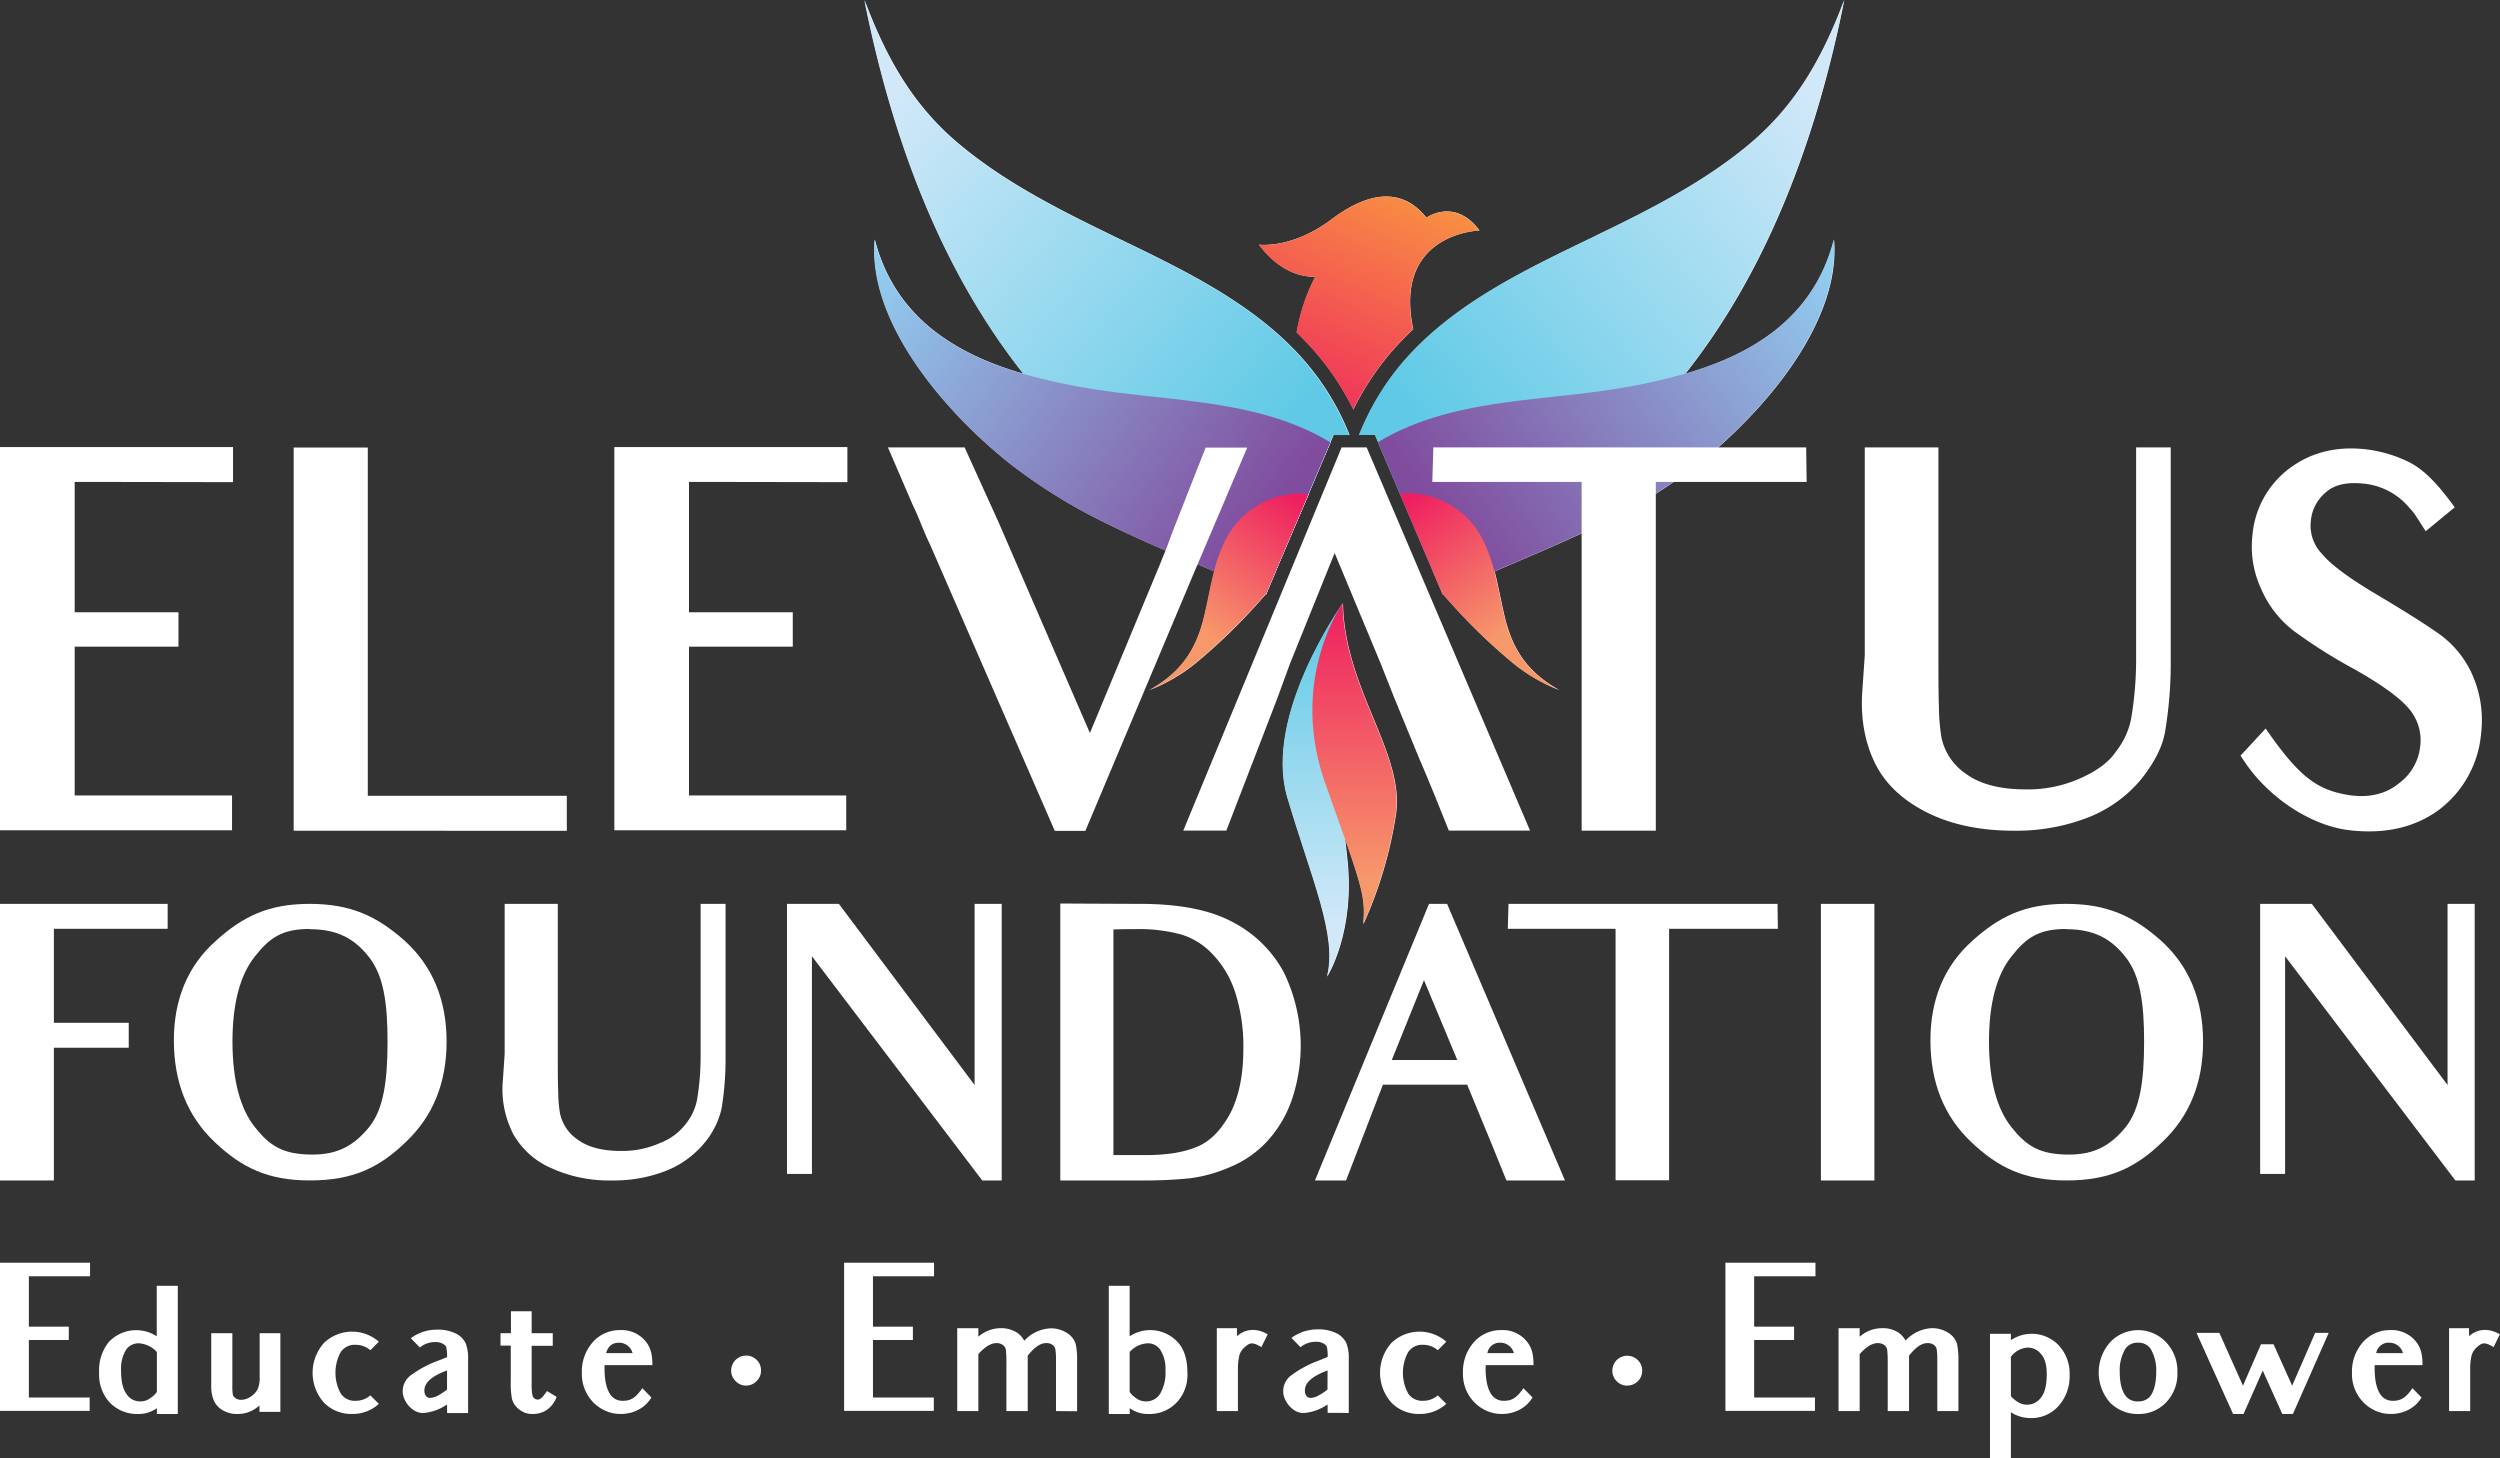 <svg xmlns="http://www.w3.org/2000/svg" xmlns:xlink="http://www.w3.org/1999/xlink" viewBox="0 0 626.31 365.3"><rect x="0" y="0" width="626.31" height="365.3" fill="#333333" stroke="none"/><defs><style>.cls-1{isolation:isolate;}.cls-2{fill:#fff;}.cls-3{fill:url(#linear-gradient);}.cls-10,.cls-11,.cls-4,.cls-5,.cls-8{mix-blend-mode:multiply;}.cls-4{fill:url(#linear-gradient-2);}.cls-5{fill:url(#linear-gradient-3);}.cls-6{fill:url(#linear-gradient-4);}.cls-7{fill:url(#linear-gradient-5);}.cls-8{fill:url(#linear-gradient-6);}.cls-9{fill:url(#linear-gradient-7);}.cls-10{fill:url(#linear-gradient-8);}.cls-11{fill:url(#linear-gradient-9);}</style><linearGradient id="linear-gradient" x1="434.74" y1="113.4" x2="531.21" y2="31.38" gradientTransform="matrix(-1, 0, 0, 1, 749.9, 0)" gradientUnits="userSpaceOnUse"><stop offset="0" stop-color="#60cae6"/><stop offset="1" stop-color="#d0e8f8"/></linearGradient><linearGradient id="linear-gradient-2" x1="433.71" y1="130.17" x2="533.27" y2="58.46" gradientTransform="matrix(-1, 0, 0, 1, 749.9, 0)" gradientUnits="userSpaceOnUse"><stop offset="0" stop-color="#804d9e"/><stop offset="1" stop-color="#93d5f5"/></linearGradient><linearGradient id="linear-gradient-3" x1="425.45" y1="124.32" x2="449.18" y2="157.85" gradientTransform="matrix(-1, 0, 0, 1, 749.9, 0)" gradientUnits="userSpaceOnUse"><stop offset="0" stop-color="#ee1f60"/><stop offset="1" stop-color="#f7986b"/></linearGradient><linearGradient id="linear-gradient-4" x1="320.01" y1="109.5" x2="354.83" y2="33.67" gradientUnits="userSpaceOnUse"><stop offset="0" stop-color="#ee1f60"/><stop offset="1" stop-color="#faa53d"/></linearGradient><linearGradient id="linear-gradient-5" x1="329.55" y1="154.74" x2="329.55" y2="230.42" gradientTransform="matrix(1, 0, 0, 1, 0, 0)" xlink:href="#linear-gradient"/><linearGradient id="linear-gradient-6" x1="339.33" y1="151.31" x2="339.33" y2="220.41" gradientTransform="matrix(1, 0, 0, 1, 0, 0)" xlink:href="#linear-gradient-3"/><linearGradient id="linear-gradient-7" x1="363.31" y1="113.4" x2="459.78" y2="31.38" gradientTransform="matrix(1, 0, 0, 1, 0, 0)" xlink:href="#linear-gradient"/><linearGradient id="linear-gradient-8" x1="362.28" y1="130.17" x2="461.84" y2="58.46" gradientTransform="matrix(1, 0, 0, 1, 0, 0)" xlink:href="#linear-gradient-2"/><linearGradient id="linear-gradient-9" x1="354.02" y1="124.32" x2="377.75" y2="157.85" gradientTransform="matrix(1, 0, 0, 1, 0, 0)" xlink:href="#linear-gradient-3"/></defs><g class="cls-1"><g id="Layer_2" data-name="Layer 2"><g id="Layer_1-2" data-name="Layer 1"><path class="cls-2" d="M216.61,0c6.82,34.17,18.91,67.21,39.8,93.61a146.29,146.29,0,0,0,14.38,15.74c8.73,8.24,18.68,15.08,28.14,22.51,2.39,1.88,4.76,3.82,7.08,5.82q.63.52,1.26,1.08a98.6,98.6,0,0,1,9.92,10l2.5-5.89,0-.06,2.83-6.64,5.33-12.47,5.49-12.91.77-1.81h4a65,65,0,0,0-11.4-18.72c-12.54-14.33-30.34-22.71-47.51-31l-1-.5C265,52.36,251.74,45.61,240.44,36.2S222.26,15.14,216.61,0Z"/><path class="cls-2" d="M253.16,116.24A136.79,136.79,0,0,0,277.6,131.3c8.67,4.29,17.7,8,26.63,11.85,1.49.62,3,1.26,4.43,1.89,2.83,1.22,5.68,2.48,8.5,3.79l.17.08a.65.65,0,0,0-.11-.12,0,0,0,0,0,0,0l2.5-5.89,0-.06,2.83-6.64,5.33-12.47,5.49-12.91c-1.66-1-3.39-1.93-5.15-2.77a67.7,67.7,0,0,0-8.47-3.29c-15.82-5-33.18-4.86-49.65-7.94a139.24,139.24,0,0,1-13.68-3.18C240.36,89,224.3,80.07,219.18,60,217.43,80.8,236.79,103.26,253.16,116.24Z"/><path class="cls-2" d="M288,172.88a43.45,43.45,0,0,0,12.75-7.73,142.71,142.71,0,0,0,14.36-14c.68-.75,1.36-1.53,2.06-2.29l0,0a.15.15,0,0,1,.06,0,0,0,0,0,0,0,0l2.5-5.89,0-.06,2.83-6.64,5.33-12.47a20.73,20.73,0,0,0-2.5-.11,21.08,21.08,0,0,0-16,8,24.75,24.75,0,0,0-3.39,6.06,42.11,42.11,0,0,0-1.78,5.47c-.94,3.7-1.61,7.54-2.49,11.22C299.84,162.2,296.4,168.22,288,172.88Z"/><path class="cls-2" d="M329.57,69.27a48.24,48.24,0,0,0-4.69,14c1.52,1.47,3,3,4.4,4.59a68.29,68.29,0,0,1,9.78,14.72,68.29,68.29,0,0,1,9.78-14.72c1.66-1.89,3.41-3.68,5.22-5.39-5.1-24.14,16.6-24.73,16.6-24.73-6.2-8.33-13.31-3.21-13.31-3.21-5.66-7.12-13.69-7.14-23.73.4s-18.19,6.35-18.19,6.35C322.19,70.31,329.57,69.27,329.57,69.27Z"/><path class="cls-2" d="M336.46,151.16h0s-20,28-13.9,48.6,12.61,34.66,9.95,44.9c0,0,7.17-11.19,5-29.94S333.22,162,336.46,151.16Z"/><path class="cls-2" d="M336.46,151.16s-13.6,19-4.35,45.08,10.09,27.95,9.46,35.3a104.65,104.65,0,0,0,8.2-27.73C351.87,188.68,336.81,172.47,336.46,151.16Z"/><path class="cls-2" d="M462.05,0c-6.82,34.17-18.91,67.21-39.8,93.61a146.29,146.29,0,0,1-14.38,15.74c-8.73,8.24-18.68,15.08-28.14,22.51-2.39,1.88-4.76,3.82-7.08,5.82l-1.26,1.08a99.65,99.65,0,0,0-9.92,10l-2.5-5.89,0-.06-2.83-6.64-5.33-12.47-5.49-12.91-.77-1.81h-4a65,65,0,0,1,11.4-18.72c12.54-14.33,30.34-22.71,47.51-31l1-.5c13.24-6.4,26.49-13.15,37.79-22.56S456.4,15.14,462.05,0Z"/><path class="cls-2" d="M425.5,116.24a136.79,136.79,0,0,1-24.44,15.06c-8.67,4.29-17.7,8-26.63,11.85-1.49.62-3,1.26-4.43,1.89-2.83,1.22-5.68,2.48-8.5,3.79l-.17.08a.65.65,0,0,1,.11-.12,0,0,0,0,1,0,0l-2.5-5.89,0-.06-2.83-6.64-5.33-12.47-5.49-12.91c1.66-1,3.39-1.93,5.15-2.77a67.7,67.7,0,0,1,8.47-3.29c15.82-5,33.18-4.86,49.65-7.94a139.24,139.24,0,0,0,13.68-3.18C438.3,89,454.36,80.07,459.48,60,461.23,80.8,441.87,103.26,425.5,116.24Z"/><path class="cls-2" d="M390.69,172.88a43.45,43.45,0,0,1-12.75-7.73,142.71,142.71,0,0,1-14.36-14c-.68-.75-1.36-1.53-2.06-2.29l0,0a.15.15,0,0,0-.06,0,0,0,0,0,1,0,0l-2.5-5.89,0-.06-2.83-6.64-5.33-12.47a20.73,20.73,0,0,1,2.5-.11,21.08,21.08,0,0,1,16,8,24.42,24.42,0,0,1,3.39,6.06,42.11,42.11,0,0,1,1.78,5.47c.94,3.7,1.61,7.54,2.49,11.22C378.82,162.2,382.26,168.22,390.69,172.88Z"/><path class="cls-3" d="M216.51,0c6.83,34.17,18.92,67.21,39.81,93.61a146.29,146.29,0,0,0,14.38,15.74c8.72,8.24,18.68,15.08,28.13,22.51q3.6,2.82,7.09,5.82c.42.35.83.71,1.25,1.08a98.6,98.6,0,0,1,9.92,10l2.51-5.89,0-.06,2.83-6.64,5.32-12.47,5.5-12.91L334,109h4a65,65,0,0,0-11.41-18.72c-12.53-14.33-30.33-22.71-47.51-31l-1-.5c-13.25-6.4-26.5-13.15-37.79-22.56S222.16,15.14,216.51,0Z"/><path class="cls-4" d="M253.07,116.24A136.7,136.7,0,0,0,277.5,131.3c8.67,4.29,17.71,8,26.64,11.85,1.48.62,3,1.26,4.43,1.89,2.83,1.22,5.68,2.48,8.49,3.79l.17.08a.65.65,0,0,0-.11-.12,0,0,0,0,0,0,0l2.51-5.89,0-.06,2.83-6.64,5.32-12.47,5.5-12.91c-1.66-1-3.39-1.93-5.16-2.77a67.56,67.56,0,0,0-8.46-3.29c-15.82-5-33.18-4.86-49.65-7.94a139.24,139.24,0,0,1-13.68-3.18C240.27,89,224.21,80.07,219.08,60,217.33,80.8,236.69,103.26,253.07,116.24Z"/><path class="cls-5" d="M287.87,172.88a43.37,43.37,0,0,0,12.76-7.73,142.71,142.71,0,0,0,14.36-14c.68-.75,1.36-1.53,2.06-2.29v0s0,0,.06,0a0,0,0,0,0,0,0l2.51-5.89,0-.06,2.83-6.64,5.32-12.47a20.56,20.56,0,0,0-2.49-.11,21,21,0,0,0-16,8,24.42,24.42,0,0,0-3.39,6.06,40.64,40.64,0,0,0-1.78,5.47c-.94,3.7-1.61,7.54-2.49,11.22C299.74,162.2,296.31,168.22,287.87,172.88Z"/><path class="cls-2" d="M27.87,120.74H18.71v32.64h26V162h-26v37.29H58.13V208H0V112H58.38v8.79Z"/><path class="cls-2" d="M73.57,208.11v-96H92.14v87.25H142v8.78Z"/><path class="cls-2" d="M181.78,120.74h-9.17v32.64h26V162h-26v37.29H212V208H153.91V112h58.38v8.79Z"/><path class="cls-2" d="M298.91,144l-27,64.15h-7.66L233,136.43l-.88-1.88q-.75-1.7-1.88-4.52c-.51-1.26-1.13-2.64-1.63-3.64l-6.16-14.31h19.21l8.54,18.83,22.85,52.73L290.75,141c1.25-3,2.26-5.65,3-7.78l8.29-21.09h10.42Z"/><path class="cls-2" d="M536.34,195.31a32.86,32.86,0,0,1-13.05,9.42,49.6,49.6,0,0,1-18.84,3.38c-8.28,0-15.44-1.5-21.34-4.39s-10.29-6.78-12.93-11.67-4.14-11.18-3.64-18.71l.63-9.16v-52.1h18.45v52.6c0,4.77,0,8.91.13,12.43a50,50,0,0,0,.63,7.65,14.58,14.58,0,0,0,6,9c3.52,2.64,8.54,4,15.07,4a32.13,32.13,0,0,0,13.68-2.76c4.27-1.89,7.28-4.14,9-6.78a19,19,0,0,0,3.77-8.16,88.82,88.82,0,0,0,1.25-14.81V112.08h8.67v53.73a103.08,103.08,0,0,1-1.39,17.32C541.74,187.53,539.23,191.67,536.34,195.31Z"/><path class="cls-2" d="M588.69,208c-9.29-1-20.84-8-27.37-18.71l6.28-6.78c8.41,12.18,12.93,15.45,21,16.7,5.28.76,9.42-.5,12.43-3a13.2,13.2,0,0,0,5.28-9.17,12.11,12.11,0,0,0-2.64-9.29c-2.26-2.76-6.78-6.15-14.19-10.29a128.27,128.27,0,0,1-15.19-9.67,26.73,26.73,0,0,1-8-10.67,25,25,0,0,1-2-13,23.38,23.38,0,0,1,9.17-16.7c5.27-4,11.67-5.65,18.83-4.9a33,33,0,0,1,11,3.14c3.64,1.76,7,5,11.68,11.43l-7.28,6c-2.39-3.77-3-4.77-3.9-5.65a17,17,0,0,0-11.67-6.28c-4.65-.5-7.66.51-9.54,2.26a10.46,10.46,0,0,0-3.64,6.91,10.16,10.16,0,0,0,2.76,8.41q3.39,4.14,14.31,10.55c7.16,4.27,12.3,7.53,15.57,9.91a25,25,0,0,1,8,10.3,28.14,28.14,0,0,1,2,14.19,26.8,26.8,0,0,1-10.42,19.08C605,207.36,597.48,209,588.69,208Z"/><path class="cls-6" d="M329.48,69.27a48.24,48.24,0,0,0-4.69,14c1.51,1.47,3,3,4.39,4.59A67.92,67.92,0,0,1,339,102.61a68.33,68.33,0,0,1,9.79-14.72c1.66-1.89,3.4-3.68,5.21-5.39-5.1-24.14,16.61-24.73,16.61-24.73-6.21-8.33-13.32-3.21-13.32-3.21-5.66-7.12-13.69-7.14-23.72.4s-18.2,6.35-18.2,6.35C322.09,70.31,329.48,69.27,329.48,69.27Z"/><path class="cls-7" d="M336.36,151.16h0s-20,28-13.89,48.6,12.6,34.66,9.94,44.9c0,0,7.18-11.19,5-29.94S333.12,162,336.36,151.16Z"/><path class="cls-8" d="M336.36,151.16s-13.6,19-4.35,45.08,10.1,27.95,9.47,35.3a104.42,104.42,0,0,0,8.19-27.73C351.77,188.68,336.71,172.47,336.36,151.16Z"/><path class="cls-9" d="M462,0C455.13,34.17,443,67.21,422.15,93.61a146.29,146.29,0,0,1-14.38,15.74c-8.72,8.24-18.68,15.08-28.13,22.51q-3.6,2.82-7.09,5.82c-.42.35-.83.71-1.25,1.08a98.6,98.6,0,0,0-9.92,10l-2.51-5.89,0-.06L356,136.17,350.7,123.7l-5.5-12.91-.77-1.81h-4A65,65,0,0,1,351.8,90.26c12.53-14.33,30.33-22.71,47.51-31l1-.5c13.25-6.4,26.5-13.15,37.79-22.56S456.31,15.14,462,0Z"/><path class="cls-10" d="M425.4,116.24A136.35,136.35,0,0,1,401,131.3c-8.67,4.29-17.71,8-26.64,11.85-1.48.62-3,1.26-4.43,1.89-2.83,1.22-5.68,2.48-8.49,3.79l-.17.08a.65.65,0,0,1,.11-.12,0,0,0,0,1,0,0l-2.51-5.89,0-.06L356,136.17,350.7,123.7l-5.5-12.91c1.66-1,3.39-1.93,5.16-2.77a67.56,67.56,0,0,1,8.46-3.29c15.82-5,33.18-4.86,49.65-7.94a139.24,139.24,0,0,0,13.68-3.18C438.2,89,454.26,80.07,459.39,60,461.14,80.8,441.78,103.26,425.4,116.24Z"/><path class="cls-11" d="M390.6,172.88a43.37,43.37,0,0,1-12.76-7.73,142.71,142.71,0,0,1-14.36-14c-.68-.75-1.36-1.53-2.06-2.29v0l-.06,0a0,0,0,0,1,0,0l-2.51-5.89,0-.06L356,136.17,350.7,123.7a20.56,20.56,0,0,1,2.49-.11,21,21,0,0,1,16,8,24.42,24.42,0,0,1,3.39,6.06,40.64,40.64,0,0,1,1.78,5.47c.94,3.7,1.61,7.54,2.49,11.22C378.73,162.2,382.16,168.22,390.6,172.88Z"/><path class="cls-2" d="M342.38,112.08h-6.27l-39.67,96h10.79l12.82-33.27,3.12-8.54,11.19-27.73,11.55,27.73,3.38,8.54,6.15,14.95s2.13,4.76,7.53,18.32h20.34Z"/><path class="cls-2" d="M426.87,120.74H414.82v87.37H396.24V120.74H358.83l.25-8.66h93.41l.12,8.66Z"/><path class="cls-2" d="M10.77,319.74H7.23v12.62h10v3.34h-10v14.41H22.46v3.35H0V316.34H22.56v3.4Z"/><path class="cls-2" d="M40.37,322.12h4.17v32.12H39.3v-1.46a7.84,7.84,0,0,1-4.75,1.46,9.45,9.45,0,0,1-7.23-3.06,10.31,10.31,0,0,1-2.48-7.33,11.21,11.21,0,0,1,2.43-7.66,9.41,9.41,0,0,1,12-1.41V322.12ZM39.3,338.71a6.66,6.66,0,0,0-4.51-2.18,3.78,3.78,0,0,0-3.2,1.6,9.16,9.16,0,0,0-1.26,5.29c0,2.72.48,4.61,1.4,5.87a4,4,0,0,0,3.5,1.79,3.85,3.85,0,0,0,2.42-.82,5.66,5.66,0,0,0,1.65-1.55Z"/><path class="cls-2" d="M65,353.7v-1.6a8,8,0,0,1-5.53,2.14,7,7,0,0,1-3.64-.92,5.38,5.38,0,0,1-2.28-2.48,9.62,9.62,0,0,1-.63-3.88V334h5.29v13.15a12,12,0,0,0,.14,2.32c.05.25.25.49.68.83a2.57,2.57,0,0,0,1.41.39,4.24,4.24,0,0,0,2.48-.88,4.75,4.75,0,0,0,1.65-1.84,7,7,0,0,0,.48-3V334h5.19V353.7Z"/><path class="cls-2" d="M81.18,351.42a11.25,11.25,0,0,1,0-15,10.18,10.18,0,0,1,13.73-.29l-2.13,2.13a5.55,5.55,0,0,0-3.64-1.35,4.18,4.18,0,0,0-3.79,1.84,10.84,10.84,0,0,0,0,10.33,4.17,4.17,0,0,0,3.79,1.85,5.51,5.51,0,0,0,3.64-1.36l2.13,2.13a9.68,9.68,0,0,1-6.69,2.53A9.56,9.56,0,0,1,81.18,351.42Z"/><path class="cls-2" d="M112,352.15v-.29a12.34,12.34,0,0,1-6,2.14c-3,0-5.1-3.3-5.1-5.24a4.89,4.89,0,0,1,2.24-4.37,26.63,26.63,0,0,1,6.21-3.35L112,340v-.14a10.33,10.33,0,0,0-.2-2.33c0-.2-.24-.49-.77-.83a3.54,3.54,0,0,0-2-.48,5.91,5.91,0,0,0-3.84,1.36l-2.28-2.33a11,11,0,0,1,6.55-2.14,10.13,10.13,0,0,1,4.81,1,5.41,5.41,0,0,1,2.42,2.48,10.1,10.1,0,0,1,.58,3.78V354S116,354,112,354Zm0-8.83-.83.34c-3.64,1.46-4.85,3.11-4.85,4.66a2.1,2.1,0,0,0,.44,1.45,1.25,1.25,0,0,0,1,.44,4.47,4.47,0,0,0,1.85-.53,15.35,15.35,0,0,0,2.38-1.56Z"/><path class="cls-2" d="M133.44,354.24a5.17,5.17,0,0,1-3.35-1.12,4.91,4.91,0,0,1-1.84-2.72,21.48,21.48,0,0,1-.29-4.51v-8.78h-2.57V334H128v-5.49h5.19V334h5.29v3.15h-5.29v9.41a15,15,0,0,0,.2,3,1.43,1.43,0,0,0,.48.78,1.57,1.57,0,0,0,.83.29c.53,0,1.11-.29,2.32-2.14l2.43,1.46a6.74,6.74,0,0,1-2.81,3.49A6.6,6.6,0,0,1,133.44,354.24Z"/><path class="cls-2" d="M151.45,342c0,.34,0,.58,0,.78,0,3,.48,5,1.31,6.35a3.63,3.63,0,0,0,3.34,1.8c1.9,0,3.16-.73,4.81-3.16l2.28,2.33a8.08,8.08,0,0,1-2.72,2.77,9.39,9.39,0,0,1-4.95,1.36,9.19,9.19,0,0,1-4.75-1.26,9.62,9.62,0,0,1-3.59-3.55,10.13,10.13,0,0,1-1.41-5.48,11.13,11.13,0,0,1,2.67-7.62,9,9,0,0,1,6.89-3.1,7.75,7.75,0,0,1,6.11,2.47c1.46,1.6,2,3.3,2,6.31Zm.38-3h6.65a3.51,3.51,0,0,0-3.35-2.62C153.53,336.38,152.42,337.06,151.83,339Z"/><path class="cls-2" d="M186.92,347.12a3.49,3.49,0,0,1-2.67-1.17,3.53,3.53,0,0,1-1.07-2.62,3.75,3.75,0,0,1,6.41-2.62,3.59,3.59,0,0,1,1.06,2.62,3.53,3.53,0,0,1-1.11,2.67A3.59,3.59,0,0,1,186.92,347.12Z"/><path class="cls-2" d="M222.24,319.74H218.7v12.62h10v3.34h-10v14.41h15.24v3.35H211.47V316.34H234v3.4Z"/><path class="cls-2" d="M264.55,353.51V340.36a13.58,13.58,0,0,0-.19-2.52,1.79,1.79,0,0,0-.68-.92,2.57,2.57,0,0,0-1.6-.44c-1.89,0-3.54,1.79-4.61,3.15v13.88h-5.34V341.33a26.81,26.81,0,0,0-.14-3.2,1.83,1.83,0,0,0-.73-1.17,2.68,2.68,0,0,0-1.65-.48c-1.75,0-3.44,1.55-4.51,2.77v14.26h-5.29V332.74h5.29v2.14a8.56,8.56,0,0,1,5.67-2.14A7.19,7.19,0,0,1,255,334a6,6,0,0,1,1.6,1.89,9.52,9.52,0,0,1,6.6-3.11,7.41,7.41,0,0,1,4.12,1.17,5,5,0,0,1,2.18,2.81,18.37,18.37,0,0,1,.34,4.22v12.57Z"/><path class="cls-2" d="M280.72,322.12H283v12.66a9.35,9.35,0,0,1,12,1.41c1.89,2,2.47,4.85,2.47,7.66a10.12,10.12,0,0,1-2.52,7.33,9.34,9.34,0,0,1-7.18,3.06,7.74,7.74,0,0,1-4.75-1.46v1.46h-5.24V322.12Zm6.79,14.41a6.47,6.47,0,0,0-4.51,2.18v10a6.09,6.09,0,0,0,1.6,1.55,4,4,0,0,0,2.47.82,4.06,4.06,0,0,0,3.49-1.79,10.16,10.16,0,0,0,1.41-5.87,8.76,8.76,0,0,0-1.31-5.29A3.7,3.7,0,0,0,287.51,336.53Z"/><path class="cls-2" d="M316,337.5c-2.09-1.31-2.86-1.21-4.17,0a4.17,4.17,0,0,0-1.36,2.13,14.9,14.9,0,0,0-.34,3.5v10.38h-5.29V332.74h5.05v2c1.94-1.7,4.61-2.23,7.71-.48Z"/><path class="cls-2" d="M332.59,352.15v-.29a12.34,12.34,0,0,1-6,2.14c-3,0-5.1-3.3-5.1-5.24a4.89,4.89,0,0,1,2.24-4.37A26.63,26.63,0,0,1,330,341l2.62-1.07v-.14a10.33,10.33,0,0,0-.2-2.33c-.05-.2-.24-.49-.77-.83a3.54,3.54,0,0,0-2-.48,5.91,5.91,0,0,0-3.84,1.36l-2.28-2.33a11,11,0,0,1,6.55-2.14,10.08,10.08,0,0,1,4.81,1,5.41,5.41,0,0,1,2.42,2.48,10.08,10.08,0,0,1,.59,3.78V354s-1.22-.05-5.29-.05Zm0-8.83-.83.34c-3.64,1.46-4.85,3.11-4.85,4.66a2.1,2.1,0,0,0,.44,1.45,1.25,1.25,0,0,0,1,.44,4.47,4.47,0,0,0,1.84-.53,15.35,15.35,0,0,0,2.38-1.56Z"/><path class="cls-2" d="M348.6,351.42a11.25,11.25,0,0,1,0-15,10.18,10.18,0,0,1,13.73-.29l-2.13,2.13a5.55,5.55,0,0,0-3.64-1.35,4.18,4.18,0,0,0-3.79,1.84,10.84,10.84,0,0,0,0,10.33,4.17,4.17,0,0,0,3.79,1.85,5.51,5.51,0,0,0,3.64-1.36l2.13,2.13a9.68,9.68,0,0,1-6.69,2.53A9.56,9.56,0,0,1,348.6,351.42Z"/><path class="cls-2" d="M372.23,342c0,.34-.05.58-.05.78,0,3,.49,5,1.31,6.35a3.66,3.66,0,0,0,3.35,1.8c1.89,0,3.16-.73,4.81-3.16l2.28,2.33a8.08,8.08,0,0,1-2.72,2.77,9.42,9.42,0,0,1-4.95,1.36,9.19,9.19,0,0,1-4.75-1.26,9.72,9.72,0,0,1-3.6-3.55,10.12,10.12,0,0,1-1.4-5.48,11.13,11.13,0,0,1,2.67-7.62,9,9,0,0,1,6.89-3.1,7.75,7.75,0,0,1,6.11,2.47c1.46,1.6,2,3.3,2,6.31Zm.39-3h6.65a3.51,3.51,0,0,0-3.35-2.62A3.14,3.14,0,0,0,372.62,339Z"/><path class="cls-2" d="M407.7,347.12A3.47,3.47,0,0,1,405,346a3.53,3.53,0,0,1-1.07-2.62,3.77,3.77,0,0,1,1.07-2.62,3.75,3.75,0,0,1,5.33,0,3.56,3.56,0,0,1,1.07,2.62,3.5,3.5,0,0,1-1.12,2.67A3.58,3.58,0,0,1,407.7,347.12Z"/><path class="cls-2" d="M443,319.74h-3.54v12.62h10v3.34h-10v14.41h15.23v3.35H432.26V316.34h22.56v3.4Z"/><path class="cls-2" d="M485.34,353.51V340.36a14.54,14.54,0,0,0-.19-2.52,1.85,1.85,0,0,0-.68-.92,2.59,2.59,0,0,0-1.6-.44c-1.9,0-3.54,1.79-4.61,3.15v13.88h-5.34V341.33a26.81,26.81,0,0,0-.14-3.2,1.87,1.87,0,0,0-.73-1.17,2.68,2.68,0,0,0-1.65-.48c-1.75,0-3.45,1.55-4.51,2.77v14.26H460.6V332.74h5.29v2.14a8.56,8.56,0,0,1,5.67-2.14,7.16,7.16,0,0,1,4.22,1.22,5.77,5.77,0,0,1,1.6,1.89,9.54,9.54,0,0,1,6.6-3.11,7.44,7.44,0,0,1,4.13,1.17,5,5,0,0,1,2.18,2.81,19,19,0,0,1,.34,4.22v12.57Z"/><path class="cls-2" d="M508.59,355.26a8.91,8.91,0,0,1-4.81-1.46v11.5h-5.24V334.15h5.24v1.6a9.32,9.32,0,0,1,12,1.31,10.43,10.43,0,0,1,2.71,7.47,11.13,11.13,0,0,1-2.66,7.57A9.08,9.08,0,0,1,508.59,355.26ZM508,337.6a5.61,5.61,0,0,0-4.22,2.32v9.85a7.51,7.51,0,0,0,1.9,1.56,4.28,4.28,0,0,0,5.57-1.12c.93-1.07,1.51-3,1.51-5.87,0-2.52-.53-4.17-1.46-5.14A4.14,4.14,0,0,0,508,337.6Z"/><path class="cls-2" d="M535.61,354.24a9.68,9.68,0,0,1-7-2.86,11.46,11.46,0,0,1,0-15.09,9.62,9.62,0,0,1,14.07,0,10.48,10.48,0,0,1,2.81,7.42,10.3,10.3,0,0,1-2.91,7.71A9.41,9.41,0,0,1,535.61,354.24Zm0-17.86a3.64,3.64,0,0,0-3.15,1.51,10.61,10.61,0,0,0-1.41,5.92c0,3,.68,4.85,1.46,5.87a3.6,3.6,0,0,0,3.1,1.4,3.7,3.7,0,0,0,3.16-1.4c.73-1,1.41-2.91,1.41-5.87a10.61,10.61,0,0,0-1.41-5.92A3.65,3.65,0,0,0,535.61,336.38Z"/><path class="cls-2" d="M574.43,354.24h-2.66l-4.9-10.87-4.81,10.87h-2.62l-9.17-20.33H556l5.92,13.24,4.51-10.38h3.15l4.66,10.38L580,333.91h3.4Z"/><path class="cls-2" d="M594.91,342c0,.34,0,.58,0,.78,0,3,.48,5,1.3,6.35a3.66,3.66,0,0,0,3.35,1.8c1.89,0,3.16-.73,4.81-3.16l2.28,2.33a8.08,8.08,0,0,1-2.72,2.77,9.39,9.39,0,0,1-4.95,1.36,9.19,9.19,0,0,1-4.75-1.26,9.62,9.62,0,0,1-3.59-3.55,10,10,0,0,1-1.41-5.48,11.13,11.13,0,0,1,2.67-7.62,9,9,0,0,1,6.89-3.1,7.75,7.75,0,0,1,6.11,2.47c1.45,1.6,2,3.3,2,6.31Zm.39-3H602a3.51,3.51,0,0,0-3.35-2.62A3.14,3.14,0,0,0,595.3,339Z"/><path class="cls-2" d="M624.71,337.5c-2.09-1.31-2.87-1.21-4.18,0a4.21,4.21,0,0,0-1.35,2.13,14.38,14.38,0,0,0-.34,3.5v10.38h-5.29V332.74h5v2c1.94-1.7,4.61-2.23,7.72-.48Z"/><path class="cls-2" d="M20,232.69H13.5v23.55H32.25v6.25H13.5v33.24H0V226.44H42v6.25Z"/><path class="cls-2" d="M77.62,295.73c-10.6,0-17.12-3.26-23.82-9.6-6.89-6.52-10.24-15-10.24-25.54C43.56,250.45,47,242,54,235.77c6.79-6.16,13.22-9.33,23.55-9.33s16.85,3.08,23.73,9.15c7.06,6.34,10.6,14.86,10.6,25.36,0,10.24-3.36,18.66-10.15,25.09C95.1,292.47,88.49,295.73,77.62,295.73Zm-.09-63c-6.79,0-10,2.18-13.68,6.89-3.62,4.53-5.61,11.59-5.61,21.28,0,9.87,2,16.94,5.61,21.47,3.72,4.71,7.07,6.88,14.4,6.88,6.43,0,10.42-2.26,14.22-6.88C96,278,97.09,271.1,97.09,261c0-9.78-1-16.57-4.62-21.19S84.59,232.78,77.53,232.78Z"/><path class="cls-2" d="M176.34,286.49a23.71,23.71,0,0,1-9.42,6.8,35.67,35.67,0,0,1-13.59,2.44,34.75,34.75,0,0,1-15.4-3.17,19.93,19.93,0,0,1-9.33-8.42,24.49,24.49,0,0,1-2.62-13.5l.45-6.61V226.44h13.31v37.95c0,3.45,0,6.43.1,9a36.15,36.15,0,0,0,.45,5.52,10.51,10.51,0,0,0,4.35,6.53c2.53,1.9,6.15,2.9,10.86,2.9a23.17,23.17,0,0,0,9.88-2,14.72,14.72,0,0,0,6.52-4.89,13.78,13.78,0,0,0,2.72-5.89,64,64,0,0,0,.9-10.68V226.44h6.25v38.77a75.33,75.33,0,0,1-1,12.5A20.3,20.3,0,0,1,176.34,286.49Z"/><path class="cls-2" d="M246.07,295.73l-42.66-56.16V294.1h-6.25V226.44h13l34,45.38V226.44h6.79v69.29Z"/><path class="cls-2" d="M317.26,286.13a26.32,26.32,0,0,1-9.33,6.34,35.78,35.78,0,0,1-9.88,2.72,113.31,113.31,0,0,1-12.68.54H265.63V226.35c16.85.09,19.93.09,19.93.09,9.69,0,17.57,1.45,23.36,4.62a30.3,30.3,0,0,1,12.78,12.68,42.16,42.16,0,0,1,1.9,31.88A29.75,29.75,0,0,1,317.26,286.13Zm-13.41-47a17.9,17.9,0,0,0-7.88-5,40.28,40.28,0,0,0-11.68-1.36c-1.72,0-3.63,0-5.35.09v56.52h8c5.53,0,9.79-.72,13.14-2.17,3-1.27,5.7-3.9,8.06-8.15,2.17-4.17,3.35-9.51,3.35-16.31a44.15,44.15,0,0,0-2-14A24.76,24.76,0,0,0,303.85,239.12Z"/><path class="cls-2" d="M377.39,295.73C373.5,286,372,282.51,372,282.51l-4.44-10.78h-21.1l-9.24,24h-7.79L358,226.44h4.53l29.53,69.29Zm-20.65-50.18-8.06,20h16.4Z"/><path class="cls-2" d="M426.84,232.69h-8.69v63H404.74v-63h-27l.18-6.25h67.39l.09,6.25Z"/><path class="cls-2" d="M456.18,295.73V226.44h13.4v69.29Z"/><path class="cls-2" d="M517.68,295.73c-10.6,0-17.12-3.26-23.82-9.6-6.89-6.52-10.24-15-10.24-25.54,0-10.14,3.44-18.57,10.42-24.82,6.79-6.16,13.22-9.33,23.55-9.33s16.84,3.08,23.73,9.15c7.06,6.34,10.6,14.86,10.6,25.36,0,10.24-3.36,18.66-10.15,25.09C535.16,292.47,528.55,295.73,517.68,295.73Zm-.09-63c-6.8,0-10,2.18-13.68,6.89-3.62,4.53-5.62,11.59-5.62,21.28,0,9.87,2,16.94,5.62,21.47,3.71,4.71,7.06,6.88,14.4,6.88,6.43,0,10.42-2.26,14.22-6.88,3.53-4.44,4.62-11.32,4.62-21.38,0-9.78-1-16.57-4.62-21.19S524.65,232.78,517.59,232.78Z"/><path class="cls-2" d="M615.13,295.73l-42.66-56.16V294.1h-6.25V226.44h12.95l34,45.38V226.44h6.8v69.29Z"/></g></g></g></svg>